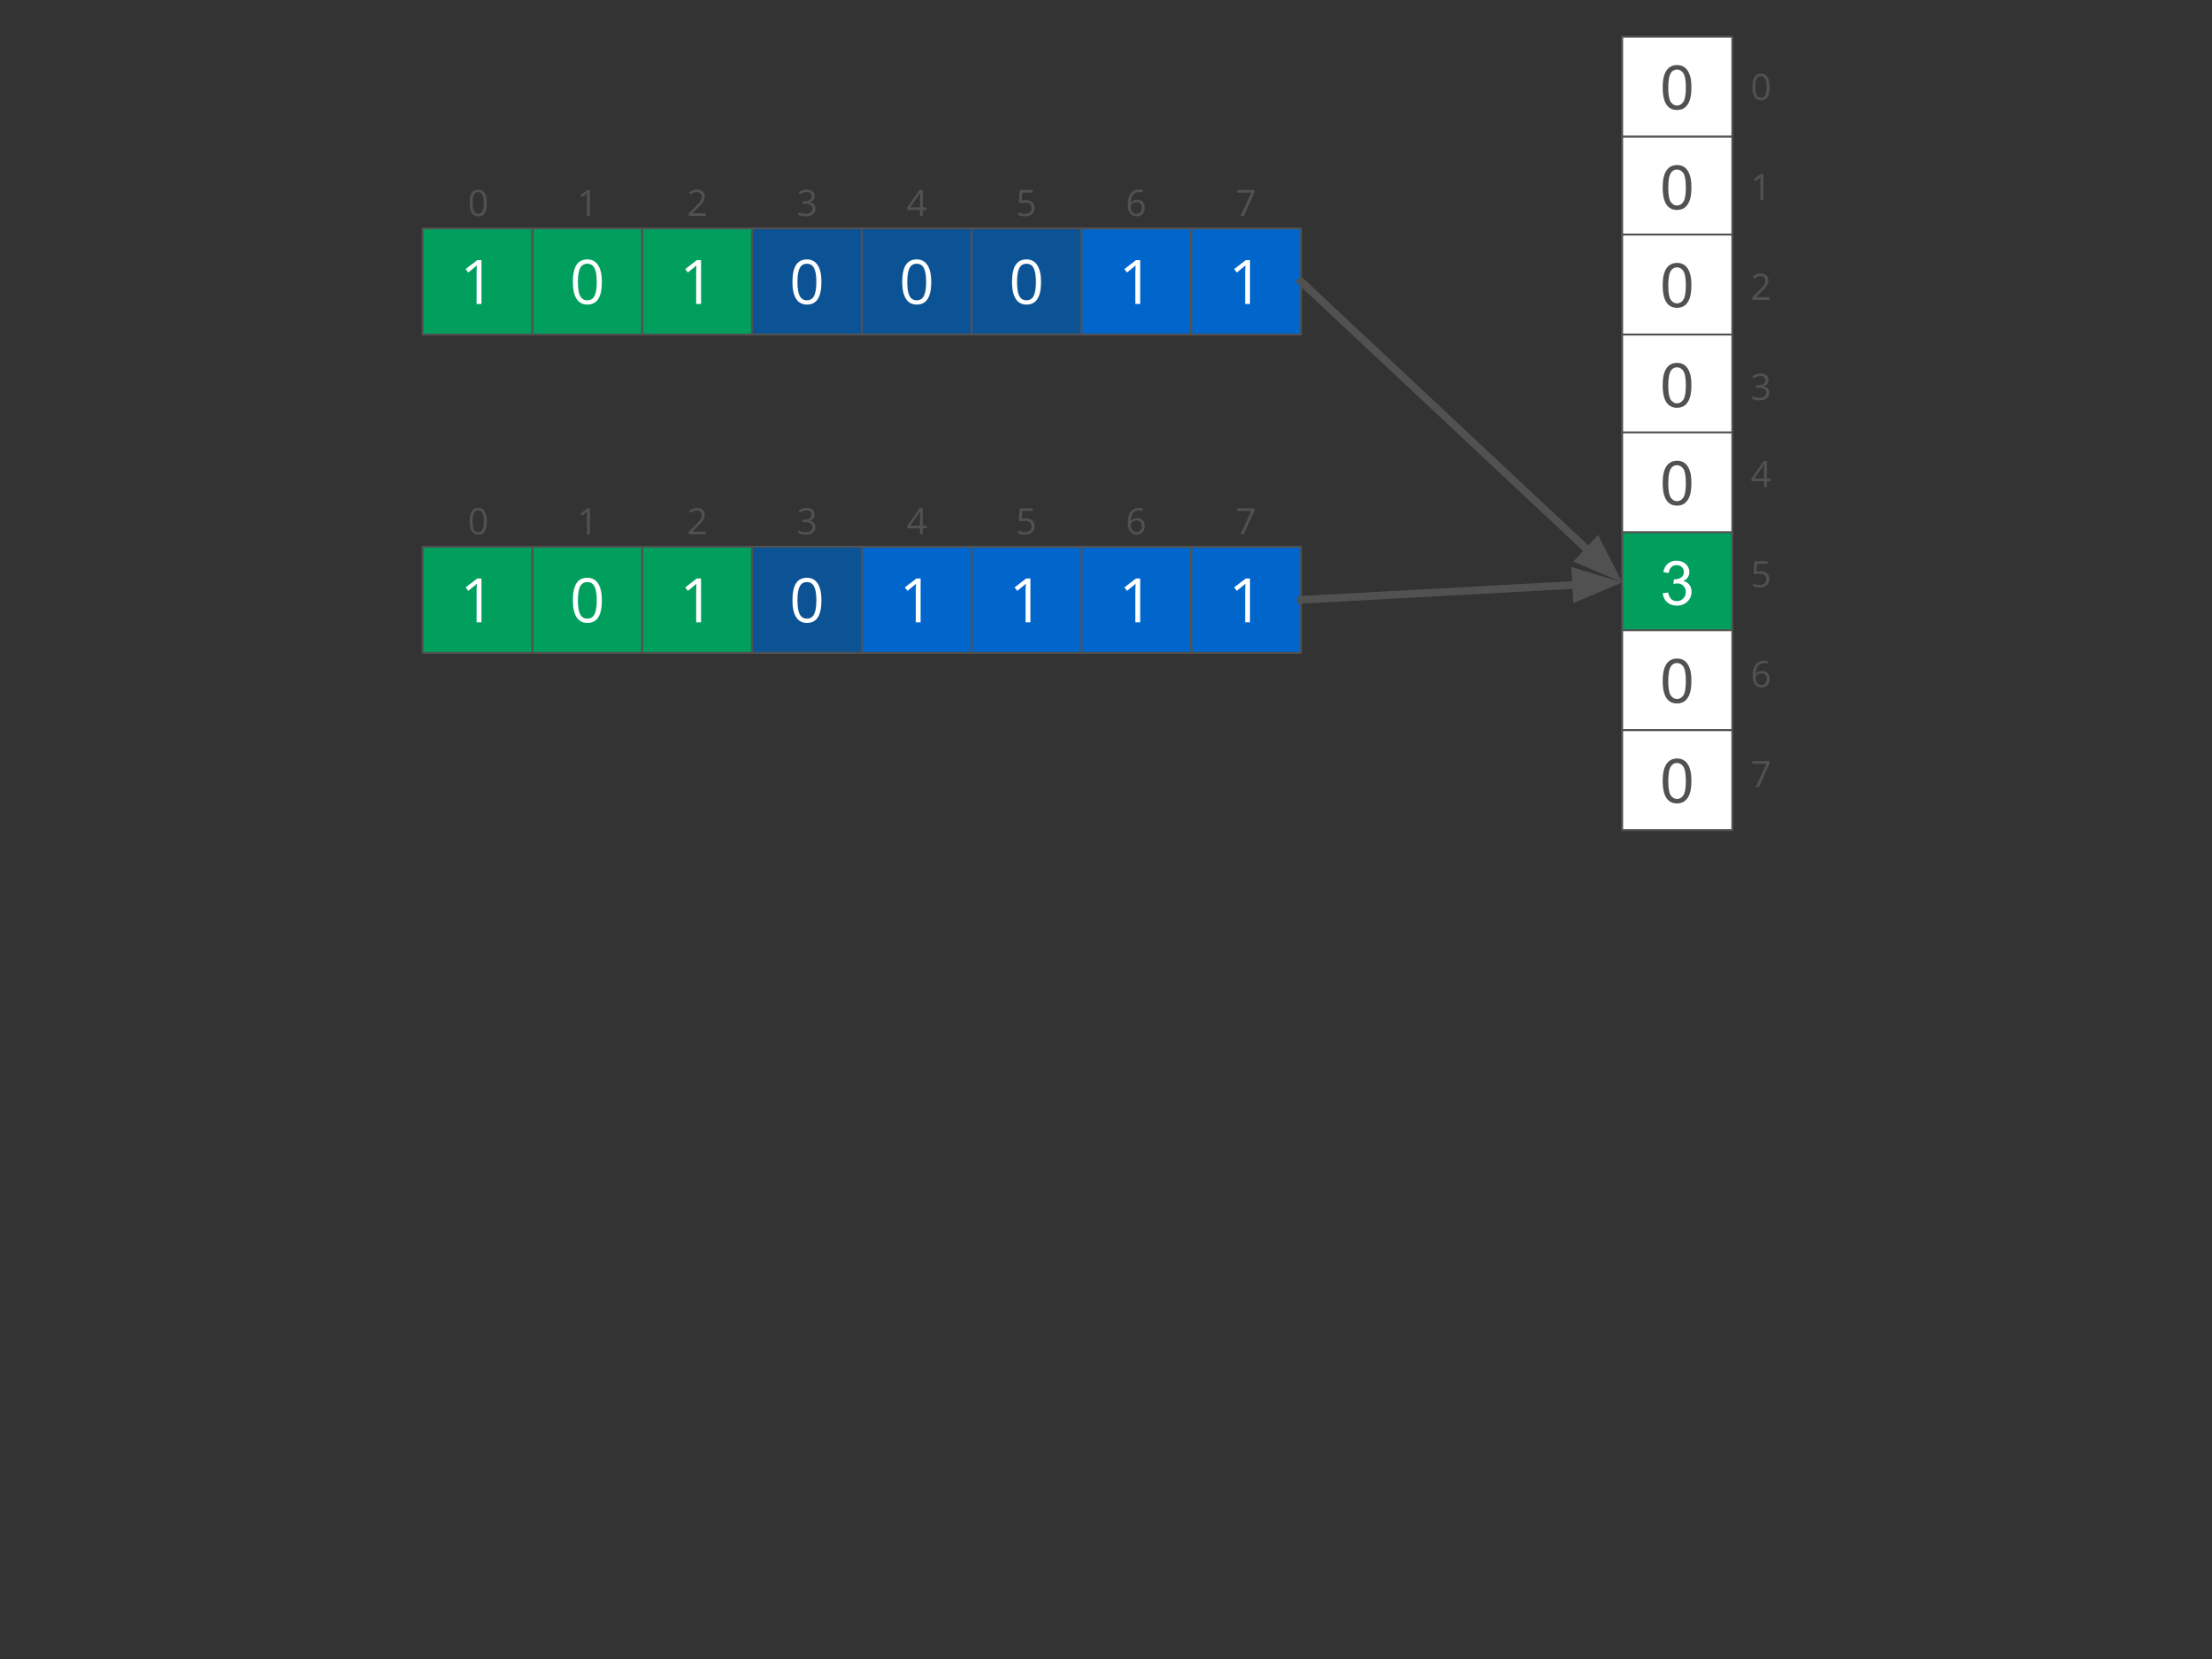 <?xml version="1.0" standalone="yes"?>

<svg version="1.1" viewBox="0.0 0.0 1152.0 864.0" fill="none" stroke="none" stroke-linecap="square" stroke-miterlimit="10" xmlns="http://www.w3.org/2000/svg" xmlns:xlink="http://www.w3.org/1999/xlink"><rect x="0.0" y="0.0" width="1152.0" height="864.0" fill="#333333" stroke="none"/><clipPath id="p.0"><path d="m0 0l1152.0 0l0 864.0l-1152.0 0l0 -864.0z" clip-rule="nonzero"></path></clipPath><g clip-path="url(#p.0)"><path fill="#000000" fill-opacity="0.0" d="m0 0l1152.0 0l0 864.0l-1152.0 0z" fill-rule="nonzero"></path><path fill="#009f5d" d="m220.138 118.952l57.165 0l0 55.276l-57.165 0z" fill-rule="nonzero"></path><path stroke="#515151" stroke-width="1.0" stroke-linejoin="round" stroke-linecap="butt" d="m220.138 118.952l57.165 0l0 55.276l-57.165 0z" fill-rule="nonzero"></path><path fill="#ffffff" d="m250.744 158.31l-2.531 0l0 -16.281q0 -2.031 0.125 -3.844q-0.328 0.328 -0.734 0.688q-0.406 0.359 -3.719 3.047l-1.375 -1.781l6.047 -4.672l2.188 0l0 22.844z" fill-rule="nonzero"></path><path fill="#009f5d" d="m277.316 118.952l57.165 0l0 55.276l-57.165 0z" fill-rule="nonzero"></path><path stroke="#515151" stroke-width="1.0" stroke-linejoin="round" stroke-linecap="butt" d="m277.316 118.952l57.165 0l0 55.276l-57.165 0z" fill-rule="nonzero"></path><path fill="#ffffff" d="m313.453 146.857q0 5.922 -1.875 8.844q-1.859 2.922 -5.703 2.922q-3.688 0 -5.609 -2.984q-1.922 -3.0 -1.922 -8.781q0 -5.969 1.859 -8.859q1.859 -2.891 5.672 -2.891q3.719 0 5.641 3.016q1.938 3.016 1.938 8.734zm-12.484 0q0 4.984 1.172 7.266q1.172 2.266 3.734 2.266q2.594 0 3.75 -2.297q1.172 -2.312 1.172 -7.234q0 -4.922 -1.172 -7.203q-1.156 -2.297 -3.75 -2.297q-2.562 0 -3.734 2.266q-1.172 2.25 -1.172 7.234z" fill-rule="nonzero"></path><path fill="#009f5d" d="m334.494 118.952l57.165 0l0 55.276l-57.165 0z" fill-rule="nonzero"></path><path stroke="#515151" stroke-width="1.0" stroke-linejoin="round" stroke-linecap="butt" d="m334.494 118.952l57.165 0l0 55.276l-57.165 0z" fill-rule="nonzero"></path><path fill="#ffffff" d="m365.1 158.31l-2.531 0l0 -16.281q0 -2.031 0.125 -3.844q-0.328 0.328 -0.734 0.688q-0.406 0.359 -3.719 3.047l-1.375 -1.781l6.047 -4.672l2.188 0l0 22.844z" fill-rule="nonzero"></path><path fill="#0b5394" d="m391.671 118.952l57.165 0l0 55.276l-57.165 0z" fill-rule="nonzero"></path><path stroke="#515151" stroke-width="1.0" stroke-linejoin="round" stroke-linecap="butt" d="m391.671 118.952l57.165 0l0 55.276l-57.165 0z" fill-rule="nonzero"></path><path fill="#ffffff" d="m427.809 146.857q0 5.922 -1.875 8.844q-1.859 2.922 -5.703 2.922q-3.688 0 -5.609 -2.984q-1.922 -3.0 -1.922 -8.781q0 -5.969 1.859 -8.859q1.859 -2.891 5.672 -2.891q3.719 0 5.641 3.016q1.938 3.016 1.938 8.734zm-12.484 0q0 4.984 1.172 7.266q1.172 2.266 3.734 2.266q2.594 0 3.75 -2.297q1.172 -2.312 1.172 -7.234q0 -4.922 -1.172 -7.203q-1.156 -2.297 -3.75 -2.297q-2.562 0 -3.734 2.266q-1.172 2.25 -1.172 7.234z" fill-rule="nonzero"></path><path fill="#0b5394" d="m448.849 118.952l57.165 0l0 55.276l-57.165 0z" fill-rule="nonzero"></path><path stroke="#515151" stroke-width="1.0" stroke-linejoin="round" stroke-linecap="butt" d="m448.849 118.952l57.165 0l0 55.276l-57.165 0z" fill-rule="nonzero"></path><path fill="#ffffff" d="m484.986 146.857q0 5.922 -1.875 8.844q-1.859 2.922 -5.703 2.922q-3.688 0 -5.609 -2.984q-1.922 -3.0 -1.922 -8.781q0 -5.969 1.859 -8.859q1.859 -2.891 5.672 -2.891q3.719 0 5.641 3.016q1.938 3.016 1.938 8.734zm-12.484 0q0 4.984 1.172 7.266q1.172 2.266 3.734 2.266q2.594 0 3.75 -2.297q1.172 -2.312 1.172 -7.234q0 -4.922 -1.172 -7.203q-1.156 -2.297 -3.75 -2.297q-2.562 0 -3.734 2.266q-1.172 2.25 -1.172 7.234z" fill-rule="nonzero"></path><path fill="#0b5394" d="m506.027 118.952l57.165 0l0 55.276l-57.165 0z" fill-rule="nonzero"></path><path stroke="#515151" stroke-width="1.0" stroke-linejoin="round" stroke-linecap="butt" d="m506.027 118.952l57.165 0l0 55.276l-57.165 0z" fill-rule="nonzero"></path><path fill="#ffffff" d="m542.164 146.857q0 5.922 -1.875 8.844q-1.859 2.922 -5.703 2.922q-3.688 0 -5.609 -2.984q-1.922 -3.0 -1.922 -8.781q0 -5.969 1.859 -8.859q1.859 -2.891 5.672 -2.891q3.719 0 5.641 3.016q1.938 3.016 1.938 8.734zm-12.484 0q0 4.984 1.172 7.266q1.172 2.266 3.734 2.266q2.594 0 3.75 -2.297q1.172 -2.312 1.172 -7.234q0 -4.922 -1.172 -7.203q-1.156 -2.297 -3.75 -2.297q-2.562 0 -3.734 2.266q-1.172 2.25 -1.172 7.234z" fill-rule="nonzero"></path><path fill="#0066cc" d="m563.204 118.952l57.165 0l0 55.276l-57.165 0z" fill-rule="nonzero"></path><path stroke="#515151" stroke-width="1.0" stroke-linejoin="round" stroke-linecap="butt" d="m563.204 118.952l57.165 0l0 55.276l-57.165 0z" fill-rule="nonzero"></path><path fill="#ffffff" d="m593.811 158.31l-2.531 0l0 -16.281q0 -2.031 0.125 -3.844q-0.328 0.328 -0.734 0.688q-0.406 0.359 -3.719 3.047l-1.375 -1.781l6.047 -4.672l2.188 0l0 22.844z" fill-rule="nonzero"></path><path fill="#0066cc" d="m620.382 118.952l57.165 0l0 55.276l-57.165 0z" fill-rule="nonzero"></path><path stroke="#515151" stroke-width="1.0" stroke-linejoin="round" stroke-linecap="butt" d="m620.382 118.952l57.165 0l0 55.276l-57.165 0z" fill-rule="nonzero"></path><path fill="#ffffff" d="m650.988 158.31l-2.531 0l0 -16.281q0 -2.031 0.125 -3.844q-0.328 0.328 -0.734 0.688q-0.406 0.359 -3.719 3.047l-1.375 -1.781l6.047 -4.672l2.188 0l0 22.844z" fill-rule="nonzero"></path><path fill="#000000" fill-opacity="0.0" d="m234.128 91.949l29.669 0l0 27.244l-29.669 0z" fill-rule="nonzero"></path><path fill="#515151" d="m253.551 105.695q0 3.516 -1.109 5.25q-1.109 1.734 -3.391 1.734q-2.188 0 -3.328 -1.781q-1.141 -1.781 -1.141 -5.203q0 -3.547 1.094 -5.266q1.109 -1.719 3.375 -1.719q2.203 0 3.344 1.797q1.156 1.781 1.156 5.188zm-7.422 0q0 2.953 0.688 4.312q0.703 1.344 2.234 1.344q1.531 0 2.219 -1.359q0.703 -1.375 0.703 -4.297q0 -2.922 -0.703 -4.281q-0.688 -1.359 -2.219 -1.359q-1.531 0 -2.234 1.344q-0.688 1.328 -0.688 4.297z" fill-rule="nonzero"></path><path fill="#000000" fill-opacity="0.0" d="m291.074 91.949l29.669 0l0 27.244l-29.669 0z" fill-rule="nonzero"></path><path fill="#515151" d="m307.216 112.491l-1.516 0l0 -9.672q0 -1.203 0.078 -2.281q-0.188 0.203 -0.438 0.422q-0.234 0.203 -2.203 1.797l-0.812 -1.062l3.578 -2.766l1.312 0l0 13.562z" fill-rule="nonzero"></path><path fill="#000000" fill-opacity="0.0" d="m348.252 91.944l29.669 0l0 27.244l-29.669 0z" fill-rule="nonzero"></path><path fill="#515151" d="m367.597 112.486l-8.922 0l0 -1.328l3.578 -3.594q1.625 -1.641 2.141 -2.344q0.531 -0.719 0.781 -1.375q0.266 -0.672 0.266 -1.438q0 -1.094 -0.656 -1.719q-0.656 -0.641 -1.828 -0.641q-0.844 0 -1.609 0.281q-0.75 0.266 -1.672 1.0l-0.812 -1.047q1.875 -1.562 4.078 -1.562q1.906 0 2.984 0.984q1.094 0.984 1.094 2.625q0 1.297 -0.719 2.562q-0.719 1.25 -2.719 3.188l-2.969 2.906l0 0.078l6.984 0l0 1.422z" fill-rule="nonzero"></path><path fill="#000000" fill-opacity="0.0" d="m405.43 91.944l29.669 0l0 27.244l-29.669 0z" fill-rule="nonzero"></path><path fill="#515151" d="m424.259 102.111q0 1.297 -0.734 2.125q-0.719 0.828 -2.047 1.109l0 0.078q1.625 0.203 2.406 1.031q0.797 0.828 0.797 2.188q0 1.938 -1.344 2.984q-1.344 1.047 -3.828 1.047q-1.078 0 -1.969 -0.172q-0.891 -0.156 -1.734 -0.562l0 -1.469q0.875 0.438 1.875 0.672q1.0 0.219 1.891 0.219q3.516 0 3.516 -2.75q0 -2.469 -3.875 -2.469l-1.344 0l0 -1.328l1.359 0q1.578 0 2.5 -0.703q0.938 -0.703 0.938 -1.938q0 -1.0 -0.688 -1.562q-0.672 -0.562 -1.844 -0.562q-0.891 0 -1.688 0.25q-0.781 0.234 -1.797 0.875l-0.766 -1.031q0.828 -0.656 1.922 -1.031q1.094 -0.391 2.297 -0.391q1.969 0 3.062 0.906q1.094 0.906 1.094 2.484z" fill-rule="nonzero"></path><path fill="#000000" fill-opacity="0.0" d="m462.607 91.944l29.669 0l0 27.244l-29.669 0z" fill-rule="nonzero"></path><path fill="#515151" d="m482.593 109.361l-2.016 0l0 3.125l-1.469 0l0 -3.125l-6.594 0l0 -1.344l6.438 -9.172l1.625 0l0 9.125l2.016 0l0 1.391zm-3.484 -1.391l0 -4.516q0 -1.328 0.094 -3.0l-0.078 0q-0.453 0.891 -0.844 1.484l-4.234 6.031l5.062 0z" fill-rule="nonzero"></path><path fill="#000000" fill-opacity="0.0" d="m519.553 91.944l29.669 0l0 27.244l-29.669 0z" fill-rule="nonzero"></path><path fill="#515151" d="m534.226 104.205q2.141 0 3.359 1.062q1.234 1.062 1.234 2.906q0 2.109 -1.344 3.312q-1.328 1.188 -3.688 1.188q-2.297 0 -3.5 -0.734l0 -1.484q0.656 0.422 1.609 0.656q0.969 0.234 1.906 0.234q1.641 0 2.531 -0.766q0.906 -0.781 0.906 -2.234q0 -2.844 -3.469 -2.844q-0.891 0 -2.359 0.281l-0.797 -0.516l0.5 -6.344l6.75 0l0 1.422l-5.422 0l-0.344 4.062q1.062 -0.203 2.125 -0.203z" fill-rule="nonzero"></path><path fill="#000000" fill-opacity="0.0" d="m576.731 91.939l29.669 0l0 27.244l-29.669 0z" fill-rule="nonzero"></path><path fill="#515151" d="m587.31 106.684q0 -4.0 1.547 -5.984q1.562 -1.984 4.609 -1.984q1.047 0 1.656 0.188l0 1.328q-0.719 -0.234 -1.641 -0.234q-2.172 0 -3.328 1.359q-1.141 1.359 -1.266 4.266l0.125 0q1.016 -1.594 3.219 -1.594q1.828 0 2.875 1.109q1.062 1.094 1.062 3.0q0 2.109 -1.156 3.328q-1.156 1.203 -3.125 1.203q-2.109 0 -3.344 -1.578q-1.234 -1.594 -1.234 -4.406zm4.562 4.672q1.312 0 2.047 -0.828q0.734 -0.828 0.734 -2.391q0 -1.359 -0.688 -2.125q-0.672 -0.766 -2.016 -0.766q-0.844 0 -1.547 0.344q-0.688 0.344 -1.109 0.953q-0.406 0.594 -0.406 1.25q0 0.953 0.375 1.781q0.375 0.812 1.047 1.297q0.688 0.484 1.562 0.484z" fill-rule="nonzero"></path><path fill="#000000" fill-opacity="0.0" d="m633.909 91.939l29.669 0l0 27.244l-29.669 0z" fill-rule="nonzero"></path><path fill="#515151" d="m646.051 112.481l5.625 -12.141l-7.391 0l0 -1.422l9.031 0l0 1.234l-5.562 12.328l-1.703 0z" fill-rule="nonzero"></path><path fill="#ffffff" d="m844.807 19.142l57.386 0l0 52.063l-57.386 0z" fill-rule="nonzero"></path><path stroke="#515151" stroke-width="1.0" stroke-linejoin="round" stroke-linecap="butt" d="m844.807 19.142l57.386 0l0 52.063l-57.386 0z" fill-rule="nonzero"></path><path fill="#515151" d="m865.93 45.596q0 -4.062 0.828 -6.531q0.844 -2.484 2.484 -3.828q1.656 -1.344 4.156 -1.344q1.844 0 3.234 0.75q1.391 0.734 2.297 2.141q0.906 1.391 1.422 3.406q0.516 2.0 0.516 5.406q0 4.031 -0.828 6.516q-0.828 2.469 -2.484 3.828q-1.641 1.344 -4.156 1.344q-3.312 0 -5.203 -2.375q-2.266 -2.859 -2.266 -9.312zm2.891 0q0 5.641 1.312 7.516q1.328 1.859 3.266 1.859q1.938 0 3.25 -1.875q1.328 -1.875 1.328 -7.5q0 -5.656 -1.328 -7.516q-1.312 -1.859 -3.281 -1.859q-1.938 0 -3.094 1.641q-1.453 2.094 -1.453 7.734z" fill-rule="nonzero"></path><path fill="#ffffff" d="m844.807 71.205l57.386 0l0 52.063l-57.386 0z" fill-rule="nonzero"></path><path stroke="#515151" stroke-width="1.0" stroke-linejoin="round" stroke-linecap="butt" d="m844.807 71.205l57.386 0l0 52.063l-57.386 0z" fill-rule="nonzero"></path><path fill="#515151" d="m865.93 97.659q0 -4.062 0.828 -6.531q0.844 -2.484 2.484 -3.828q1.656 -1.344 4.156 -1.344q1.844 0 3.234 0.75q1.391 0.734 2.297 2.141q0.906 1.391 1.422 3.406q0.516 2.0 0.516 5.406q0 4.031 -0.828 6.516q-0.828 2.469 -2.484 3.828q-1.641 1.344 -4.156 1.344q-3.312 0 -5.203 -2.375q-2.266 -2.859 -2.266 -9.312zm2.891 0q0 5.641 1.312 7.516q1.328 1.859 3.266 1.859q1.938 0 3.25 -1.875q1.328 -1.875 1.328 -7.5q0 -5.656 -1.328 -7.516q-1.312 -1.859 -3.281 -1.859q-1.938 0 -3.094 1.641q-1.453 2.094 -1.453 7.734z" fill-rule="nonzero"></path><path fill="#ffffff" d="m844.807 122.165l57.386 0l0 52.063l-57.386 0z" fill-rule="nonzero"></path><path stroke="#515151" stroke-width="1.0" stroke-linejoin="round" stroke-linecap="butt" d="m844.807 122.165l57.386 0l0 52.063l-57.386 0z" fill-rule="nonzero"></path><path fill="#515151" d="m865.93 148.62q0 -4.062 0.828 -6.531q0.844 -2.484 2.484 -3.828q1.656 -1.344 4.156 -1.344q1.844 0 3.234 0.75q1.391 0.734 2.297 2.141q0.906 1.391 1.422 3.406q0.516 2.0 0.516 5.406q0 4.031 -0.828 6.516q-0.828 2.469 -2.484 3.828q-1.641 1.344 -4.156 1.344q-3.312 0 -5.203 -2.375q-2.266 -2.859 -2.266 -9.312zm2.891 0q0 5.641 1.312 7.516q1.328 1.859 3.266 1.859q1.938 0 3.25 -1.875q1.328 -1.875 1.328 -7.5q0 -5.656 -1.328 -7.516q-1.312 -1.859 -3.281 -1.859q-1.938 0 -3.094 1.641q-1.453 2.094 -1.453 7.734z" fill-rule="nonzero"></path><path fill="#ffffff" d="m844.807 174.228l57.386 0l0 52.063l-57.386 0z" fill-rule="nonzero"></path><path stroke="#515151" stroke-width="1.0" stroke-linejoin="round" stroke-linecap="butt" d="m844.807 174.228l57.386 0l0 52.063l-57.386 0z" fill-rule="nonzero"></path><path fill="#515151" d="m865.93 200.683q0 -4.062 0.828 -6.531q0.844 -2.484 2.484 -3.828q1.656 -1.344 4.156 -1.344q1.844 0 3.234 0.75q1.391 0.734 2.297 2.141q0.906 1.391 1.422 3.406q0.516 2.0 0.516 5.406q0 4.031 -0.828 6.516q-0.828 2.469 -2.484 3.828q-1.641 1.344 -4.156 1.344q-3.312 0 -5.203 -2.375q-2.266 -2.859 -2.266 -9.312zm2.891 0q0 5.641 1.312 7.516q1.328 1.859 3.266 1.859q1.938 0 3.25 -1.875q1.328 -1.875 1.328 -7.5q0 -5.656 -1.328 -7.516q-1.312 -1.859 -3.281 -1.859q-1.938 0 -3.094 1.641q-1.453 2.094 -1.453 7.734z" fill-rule="nonzero"></path><path fill="#ffffff" d="m844.807 225.189l57.386 0l0 52.063l-57.386 0z" fill-rule="nonzero"></path><path stroke="#515151" stroke-width="1.0" stroke-linejoin="round" stroke-linecap="butt" d="m844.807 225.189l57.386 0l0 52.063l-57.386 0z" fill-rule="nonzero"></path><path fill="#515151" d="m865.93 251.644q0 -4.062 0.828 -6.531q0.844 -2.484 2.484 -3.828q1.656 -1.344 4.156 -1.344q1.844 0 3.234 0.75q1.391 0.734 2.297 2.141q0.906 1.391 1.422 3.406q0.516 2.0 0.516 5.406q0 4.031 -0.828 6.516q-0.828 2.469 -2.484 3.828q-1.641 1.344 -4.156 1.344q-3.312 0 -5.203 -2.375q-2.266 -2.859 -2.266 -9.312zm2.891 0q0 5.641 1.312 7.516q1.328 1.859 3.266 1.859q1.938 0 3.25 -1.875q1.328 -1.875 1.328 -7.5q0 -5.656 -1.328 -7.516q-1.312 -1.859 -3.281 -1.859q-1.938 0 -3.094 1.641q-1.453 2.094 -1.453 7.734z" fill-rule="nonzero"></path><path fill="#009f5d" d="m844.807 277.252l57.386 0l0 52.063l-57.386 0z" fill-rule="nonzero"></path><path stroke="#515151" stroke-width="1.0" stroke-linejoin="round" stroke-linecap="butt" d="m844.807 277.252l57.386 0l0 52.063l-57.386 0z" fill-rule="nonzero"></path><path fill="#ffffff" d="m865.945 308.957l2.812 -0.375q0.484 2.391 1.641 3.453q1.172 1.047 2.844 1.047q1.984 0 3.344 -1.375q1.375 -1.375 1.375 -3.406q0 -1.938 -1.266 -3.188q-1.266 -1.266 -3.219 -1.266q-0.797 0 -1.984 0.312l0.312 -2.469q0.281 0.031 0.453 0.031q1.797 0 3.234 -0.938q1.438 -0.938 1.438 -2.891q0 -1.547 -1.047 -2.562q-1.047 -1.016 -2.703 -1.016q-1.641 0 -2.734 1.031q-1.094 1.031 -1.406 3.094l-2.812 -0.5q0.516 -2.828 2.344 -4.375q1.828 -1.562 4.547 -1.562q1.875 0 3.453 0.812q1.578 0.797 2.406 2.188q0.844 1.391 0.844 2.953q0 1.484 -0.797 2.703q-0.797 1.219 -2.359 1.938q2.031 0.469 3.156 1.953q1.125 1.469 1.125 3.688q0 3.0 -2.188 5.094q-2.188 2.078 -5.531 2.078q-3.016 0 -5.016 -1.797q-1.984 -1.797 -2.266 -4.656z" fill-rule="nonzero"></path><path fill="#ffffff" d="m844.807 328.213l57.386 0l0 52.063l-57.386 0z" fill-rule="nonzero"></path><path stroke="#515151" stroke-width="1.0" stroke-linejoin="round" stroke-linecap="butt" d="m844.807 328.213l57.386 0l0 52.063l-57.386 0z" fill-rule="nonzero"></path><path fill="#515151" d="m865.93 354.667q0 -4.062 0.828 -6.531q0.844 -2.484 2.484 -3.828q1.656 -1.344 4.156 -1.344q1.844 0 3.234 0.75q1.391 0.734 2.297 2.141q0.906 1.391 1.422 3.406q0.516 2.0 0.516 5.406q0 4.031 -0.828 6.516q-0.828 2.469 -2.484 3.828q-1.641 1.344 -4.156 1.344q-3.312 0 -5.203 -2.375q-2.266 -2.859 -2.266 -9.312zm2.891 0q0 5.641 1.312 7.516q1.328 1.859 3.266 1.859q1.938 0 3.25 -1.875q1.328 -1.875 1.328 -7.5q0 -5.656 -1.328 -7.516q-1.312 -1.859 -3.281 -1.859q-1.938 0 -3.094 1.641q-1.453 2.094 -1.453 7.734z" fill-rule="nonzero"></path><path fill="#ffffff" d="m844.807 380.276l57.386 0l0 52.063l-57.386 0z" fill-rule="nonzero"></path><path stroke="#515151" stroke-width="1.0" stroke-linejoin="round" stroke-linecap="butt" d="m844.807 380.276l57.386 0l0 52.063l-57.386 0z" fill-rule="nonzero"></path><path fill="#515151" d="m865.93 406.73q0 -4.062 0.828 -6.531q0.844 -2.484 2.484 -3.828q1.656 -1.344 4.156 -1.344q1.844 0 3.234 0.75q1.391 0.734 2.297 2.141q0.906 1.391 1.422 3.406q0.516 2.0 0.516 5.406q0 4.031 -0.828 6.516q-0.828 2.469 -2.484 3.828q-1.641 1.344 -4.156 1.344q-3.312 0 -5.203 -2.375q-2.266 -2.859 -2.266 -9.312zm2.891 0q0 5.641 1.312 7.516q1.328 1.859 3.266 1.859q1.938 0 3.25 -1.875q1.328 -1.875 1.328 -7.5q0 -5.656 -1.328 -7.516q-1.312 -1.859 -3.281 -1.859q-1.938 0 -3.094 1.641q-1.453 2.094 -1.453 7.734z" fill-rule="nonzero"></path><path fill="#000000" fill-opacity="0.0" d="m902.194 31.55l29.669 0l0 27.244l-29.669 0z" fill-rule="nonzero"></path><path fill="#515151" d="m921.617 45.296q0 3.516 -1.109 5.25q-1.109 1.734 -3.391 1.734q-2.188 0 -3.328 -1.781q-1.141 -1.781 -1.141 -5.203q0 -3.547 1.094 -5.266q1.109 -1.719 3.375 -1.719q2.203 0 3.344 1.797q1.156 1.781 1.156 5.188zm-7.422 0q0 2.953 0.688 4.312q0.703 1.344 2.234 1.344q1.531 0 2.219 -1.359q0.703 -1.375 0.703 -4.297q0 -2.922 -0.703 -4.281q-0.688 -1.359 -2.219 -1.359q-1.531 0 -2.234 1.344q-0.688 1.328 -0.688 4.297z" fill-rule="nonzero"></path><path fill="#000000" fill-opacity="0.0" d="m902.194 83.613l29.669 0l0 27.244l-29.669 0z" fill-rule="nonzero"></path><path fill="#515151" d="m918.335 104.155l-1.516 0l0 -9.672q0 -1.203 0.078 -2.281q-0.188 0.203 -0.438 0.422q-0.234 0.203 -2.203 1.797l-0.812 -1.062l3.578 -2.766l1.312 0l0 13.562z" fill-rule="nonzero"></path><path fill="#000000" fill-opacity="0.0" d="m902.194 135.676l29.669 0l0 27.244l-29.669 0z" fill-rule="nonzero"></path><path fill="#515151" d="m921.538 156.218l-8.922 0l0 -1.328l3.578 -3.594q1.625 -1.641 2.141 -2.344q0.531 -0.719 0.781 -1.375q0.266 -0.672 0.266 -1.438q0 -1.094 -0.656 -1.719q-0.656 -0.641 -1.828 -0.641q-0.844 0 -1.609 0.281q-0.75 0.266 -1.672 1.0l-0.812 -1.047q1.875 -1.562 4.078 -1.562q1.906 0 2.984 0.984q1.094 0.984 1.094 2.625q0 1.297 -0.719 2.562q-0.719 1.25 -2.719 3.188l-2.969 2.906l0 0.078l6.984 0l0 1.422z" fill-rule="nonzero"></path><path fill="#000000" fill-opacity="0.0" d="m902.194 187.739l29.669 0l0 27.244l-29.669 0z" fill-rule="nonzero"></path><path fill="#515151" d="m921.023 197.906q0 1.297 -0.734 2.125q-0.719 0.828 -2.047 1.109l0 0.078q1.625 0.203 2.406 1.031q0.797 0.828 0.797 2.188q0 1.938 -1.344 2.984q-1.344 1.047 -3.828 1.047q-1.078 0 -1.969 -0.172q-0.891 -0.156 -1.734 -0.562l0 -1.469q0.875 0.438 1.875 0.672q1.0 0.219 1.891 0.219q3.516 0 3.516 -2.75q0 -2.469 -3.875 -2.469l-1.344 0l0 -1.328l1.359 0q1.578 0 2.5 -0.703q0.938 -0.703 0.938 -1.938q0 -1.0 -0.688 -1.562q-0.672 -0.562 -1.844 -0.562q-0.891 0 -1.688 0.25q-0.781 0.234 -1.797 0.875l-0.766 -1.031q0.828 -0.656 1.922 -1.031q1.094 -0.391 2.297 -0.391q1.969 0 3.062 0.906q1.094 0.906 1.094 2.484z" fill-rule="nonzero"></path><path fill="#000000" fill-opacity="0.0" d="m902.194 233.188l29.669 0l0 27.244l-29.669 0z" fill-rule="nonzero"></path><path fill="#515151" d="m922.179 250.605l-2.016 0l0 3.125l-1.469 0l0 -3.125l-6.594 0l0 -1.344l6.438 -9.172l1.625 0l0 9.125l2.016 0l0 1.391zm-3.484 -1.391l0 -4.516q0 -1.328 0.094 -3.0l-0.078 0q-0.453 0.891 -0.844 1.484l-4.234 6.031l5.062 0z" fill-rule="nonzero"></path><path fill="#000000" fill-opacity="0.0" d="m902.194 285.251l29.669 0l0 27.244l-29.669 0z" fill-rule="nonzero"></path><path fill="#515151" d="m916.867 297.512q2.141 0 3.359 1.062q1.234 1.062 1.234 2.906q0 2.109 -1.344 3.312q-1.328 1.188 -3.688 1.188q-2.297 0 -3.5 -0.734l0 -1.484q0.656 0.422 1.609 0.656q0.969 0.234 1.906 0.234q1.641 0 2.531 -0.766q0.906 -0.781 0.906 -2.234q0 -2.844 -3.469 -2.844q-0.891 0 -2.359 0.281l-0.797 -0.516l0.5 -6.344l6.75 0l0 1.422l-5.422 0l-0.344 4.062q1.062 -0.203 2.125 -0.203z" fill-rule="nonzero"></path><path fill="#000000" fill-opacity="0.0" d="m902.194 337.314l29.669 0l0 27.244l-29.669 0z" fill-rule="nonzero"></path><path fill="#515151" d="m912.773 352.059q0 -4.0 1.547 -5.984q1.562 -1.984 4.609 -1.984q1.047 0 1.656 0.188l0 1.328q-0.719 -0.234 -1.641 -0.234q-2.172 0 -3.328 1.359q-1.141 1.359 -1.266 4.266l0.125 0q1.016 -1.594 3.219 -1.594q1.828 0 2.875 1.109q1.062 1.094 1.062 3.0q0 2.109 -1.156 3.328q-1.156 1.203 -3.125 1.203q-2.109 0 -3.344 -1.578q-1.234 -1.594 -1.234 -4.406zm4.562 4.672q1.312 0 2.047 -0.828q0.734 -0.828 0.734 -2.391q0 -1.359 -0.688 -2.125q-0.672 -0.766 -2.016 -0.766q-0.844 0 -1.547 0.344q-0.688 0.344 -1.109 0.953q-0.406 0.594 -0.406 1.25q0 0.953 0.375 1.781q0.375 0.812 1.047 1.297q0.688 0.484 1.562 0.484z" fill-rule="nonzero"></path><path fill="#000000" fill-opacity="0.0" d="m902.194 389.377l29.669 0l0 27.244l-29.669 0z" fill-rule="nonzero"></path><path fill="#515151" d="m914.335 409.919l5.625 -12.141l-7.391 0l0 -1.422l9.031 0l0 1.234l-5.562 12.328l-1.703 0z" fill-rule="nonzero"></path><path fill="#009f5d" d="m220.138 284.742l57.165 0l0 55.276l-57.165 0z" fill-rule="nonzero"></path><path stroke="#515151" stroke-width="1.0" stroke-linejoin="round" stroke-linecap="butt" d="m220.138 284.742l57.165 0l0 55.276l-57.165 0z" fill-rule="nonzero"></path><path fill="#ffffff" d="m250.744 324.1l-2.531 0l0 -16.281q0 -2.031 0.125 -3.844q-0.328 0.328 -0.734 0.688q-0.406 0.359 -3.719 3.047l-1.375 -1.781l6.047 -4.672l2.188 0l0 22.844z" fill-rule="nonzero"></path><path fill="#009f5d" d="m277.316 284.742l57.165 0l0 55.276l-57.165 0z" fill-rule="nonzero"></path><path stroke="#515151" stroke-width="1.0" stroke-linejoin="round" stroke-linecap="butt" d="m277.316 284.742l57.165 0l0 55.276l-57.165 0z" fill-rule="nonzero"></path><path fill="#ffffff" d="m313.453 312.647q0 5.922 -1.875 8.844q-1.859 2.922 -5.703 2.922q-3.688 0 -5.609 -2.984q-1.922 -3.0 -1.922 -8.781q0 -5.969 1.859 -8.859q1.859 -2.891 5.672 -2.891q3.719 0 5.641 3.016q1.938 3.016 1.938 8.734zm-12.484 0q0 4.984 1.172 7.266q1.172 2.266 3.734 2.266q2.594 0 3.75 -2.297q1.172 -2.312 1.172 -7.234q0 -4.922 -1.172 -7.203q-1.156 -2.297 -3.75 -2.297q-2.562 0 -3.734 2.266q-1.172 2.25 -1.172 7.234z" fill-rule="nonzero"></path><path fill="#009f5d" d="m334.494 284.742l57.165 0l0 55.276l-57.165 0z" fill-rule="nonzero"></path><path stroke="#515151" stroke-width="1.0" stroke-linejoin="round" stroke-linecap="butt" d="m334.494 284.742l57.165 0l0 55.276l-57.165 0z" fill-rule="nonzero"></path><path fill="#ffffff" d="m365.1 324.1l-2.531 0l0 -16.281q0 -2.031 0.125 -3.844q-0.328 0.328 -0.734 0.688q-0.406 0.359 -3.719 3.047l-1.375 -1.781l6.047 -4.672l2.188 0l0 22.844z" fill-rule="nonzero"></path><path fill="#0b5394" d="m391.671 284.742l57.165 0l0 55.276l-57.165 0z" fill-rule="nonzero"></path><path stroke="#515151" stroke-width="1.0" stroke-linejoin="round" stroke-linecap="butt" d="m391.671 284.742l57.165 0l0 55.276l-57.165 0z" fill-rule="nonzero"></path><path fill="#ffffff" d="m427.809 312.647q0 5.922 -1.875 8.844q-1.859 2.922 -5.703 2.922q-3.688 0 -5.609 -2.984q-1.922 -3.0 -1.922 -8.781q0 -5.969 1.859 -8.859q1.859 -2.891 5.672 -2.891q3.719 0 5.641 3.016q1.938 3.016 1.938 8.734zm-12.484 0q0 4.984 1.172 7.266q1.172 2.266 3.734 2.266q2.594 0 3.75 -2.297q1.172 -2.312 1.172 -7.234q0 -4.922 -1.172 -7.203q-1.156 -2.297 -3.75 -2.297q-2.562 0 -3.734 2.266q-1.172 2.25 -1.172 7.234z" fill-rule="nonzero"></path><path fill="#0066cc" d="m448.849 284.742l57.165 0l0 55.276l-57.165 0z" fill-rule="nonzero"></path><path stroke="#515151" stroke-width="1.0" stroke-linejoin="round" stroke-linecap="butt" d="m448.849 284.742l57.165 0l0 55.276l-57.165 0z" fill-rule="nonzero"></path><path fill="#ffffff" d="m479.455 324.1l-2.531 0l0 -16.281q0 -2.031 0.125 -3.844q-0.328 0.328 -0.734 0.688q-0.406 0.359 -3.719 3.047l-1.375 -1.781l6.047 -4.672l2.188 0l0 22.844z" fill-rule="nonzero"></path><path fill="#0066cc" d="m506.027 284.742l57.165 0l0 55.276l-57.165 0z" fill-rule="nonzero"></path><path stroke="#515151" stroke-width="1.0" stroke-linejoin="round" stroke-linecap="butt" d="m506.027 284.742l57.165 0l0 55.276l-57.165 0z" fill-rule="nonzero"></path><path fill="#ffffff" d="m536.633 324.1l-2.531 0l0 -16.281q0 -2.031 0.125 -3.844q-0.328 0.328 -0.734 0.688q-0.406 0.359 -3.719 3.047l-1.375 -1.781l6.047 -4.672l2.188 0l0 22.844z" fill-rule="nonzero"></path><path fill="#0066cc" d="m563.204 284.742l57.165 0l0 55.276l-57.165 0z" fill-rule="nonzero"></path><path stroke="#515151" stroke-width="1.0" stroke-linejoin="round" stroke-linecap="butt" d="m563.204 284.742l57.165 0l0 55.276l-57.165 0z" fill-rule="nonzero"></path><path fill="#ffffff" d="m593.811 324.1l-2.531 0l0 -16.281q0 -2.031 0.125 -3.844q-0.328 0.328 -0.734 0.688q-0.406 0.359 -3.719 3.047l-1.375 -1.781l6.047 -4.672l2.188 0l0 22.844z" fill-rule="nonzero"></path><path fill="#0066cc" d="m620.382 284.742l57.165 0l0 55.276l-57.165 0z" fill-rule="nonzero"></path><path stroke="#515151" stroke-width="1.0" stroke-linejoin="round" stroke-linecap="butt" d="m620.382 284.742l57.165 0l0 55.276l-57.165 0z" fill-rule="nonzero"></path><path fill="#ffffff" d="m650.988 324.1l-2.531 0l0 -16.281q0 -2.031 0.125 -3.844q-0.328 0.328 -0.734 0.688q-0.406 0.359 -3.719 3.047l-1.375 -1.781l6.047 -4.672l2.188 0l0 22.844z" fill-rule="nonzero"></path><path fill="#000000" fill-opacity="0.0" d="m234.128 257.739l29.669 0l0 27.244l-29.669 0z" fill-rule="nonzero"></path><path fill="#515151" d="m253.551 271.485q0 3.516 -1.109 5.25q-1.109 1.734 -3.391 1.734q-2.188 0 -3.328 -1.781q-1.141 -1.781 -1.141 -5.203q0 -3.547 1.094 -5.266q1.109 -1.719 3.375 -1.719q2.203 0 3.344 1.797q1.156 1.781 1.156 5.188zm-7.422 0q0 2.953 0.688 4.312q0.703 1.344 2.234 1.344q1.531 0 2.219 -1.359q0.703 -1.375 0.703 -4.297q0 -2.922 -0.703 -4.281q-0.688 -1.359 -2.219 -1.359q-1.531 0 -2.234 1.344q-0.688 1.328 -0.688 4.297z" fill-rule="nonzero"></path><path fill="#000000" fill-opacity="0.0" d="m291.074 257.739l29.669 0l0 27.244l-29.669 0z" fill-rule="nonzero"></path><path fill="#515151" d="m307.216 278.281l-1.516 0l0 -9.672q0 -1.203 0.078 -2.281q-0.188 0.203 -0.438 0.422q-0.234 0.203 -2.203 1.797l-0.812 -1.062l3.578 -2.766l1.312 0l0 13.562z" fill-rule="nonzero"></path><path fill="#000000" fill-opacity="0.0" d="m348.252 257.734l29.669 0l0 27.244l-29.669 0z" fill-rule="nonzero"></path><path fill="#515151" d="m367.597 278.276l-8.922 0l0 -1.328l3.578 -3.594q1.625 -1.641 2.141 -2.344q0.531 -0.719 0.781 -1.375q0.266 -0.672 0.266 -1.438q0 -1.094 -0.656 -1.719q-0.656 -0.641 -1.828 -0.641q-0.844 0 -1.609 0.281q-0.75 0.266 -1.672 1.0l-0.812 -1.047q1.875 -1.562 4.078 -1.562q1.906 0 2.984 0.984q1.094 0.984 1.094 2.625q0 1.297 -0.719 2.562q-0.719 1.25 -2.719 3.188l-2.969 2.906l0 0.078l6.984 0l0 1.422z" fill-rule="nonzero"></path><path fill="#000000" fill-opacity="0.0" d="m405.43 257.734l29.669 0l0 27.244l-29.669 0z" fill-rule="nonzero"></path><path fill="#515151" d="m424.259 267.901q0 1.297 -0.734 2.125q-0.719 0.828 -2.047 1.109l0 0.078q1.625 0.203 2.406 1.031q0.797 0.828 0.797 2.188q0 1.938 -1.344 2.984q-1.344 1.047 -3.828 1.047q-1.078 0 -1.969 -0.172q-0.891 -0.156 -1.734 -0.562l0 -1.469q0.875 0.438 1.875 0.672q1.0 0.219 1.891 0.219q3.516 0 3.516 -2.75q0 -2.469 -3.875 -2.469l-1.344 0l0 -1.328l1.359 0q1.578 0 2.5 -0.703q0.938 -0.703 0.938 -1.938q0 -1.0 -0.688 -1.562q-0.672 -0.562 -1.844 -0.562q-0.891 0 -1.688 0.25q-0.781 0.234 -1.797 0.875l-0.766 -1.031q0.828 -0.656 1.922 -1.031q1.094 -0.391 2.297 -0.391q1.969 0 3.062 0.906q1.094 0.906 1.094 2.484z" fill-rule="nonzero"></path><path fill="#000000" fill-opacity="0.0" d="m462.607 257.734l29.669 0l0 27.244l-29.669 0z" fill-rule="nonzero"></path><path fill="#515151" d="m482.593 275.151l-2.016 0l0 3.125l-1.469 0l0 -3.125l-6.594 0l0 -1.344l6.438 -9.172l1.625 0l0 9.125l2.016 0l0 1.391zm-3.484 -1.391l0 -4.516q0 -1.328 0.094 -3.0l-0.078 0q-0.453 0.891 -0.844 1.484l-4.234 6.031l5.062 0z" fill-rule="nonzero"></path><path fill="#000000" fill-opacity="0.0" d="m519.553 257.734l29.669 0l0 27.244l-29.669 0z" fill-rule="nonzero"></path><path fill="#515151" d="m534.226 269.995q2.141 0 3.359 1.062q1.234 1.062 1.234 2.906q0 2.109 -1.344 3.312q-1.328 1.188 -3.688 1.188q-2.297 0 -3.5 -0.734l0 -1.484q0.656 0.422 1.609 0.656q0.969 0.234 1.906 0.234q1.641 0 2.531 -0.766q0.906 -0.781 0.906 -2.234q0 -2.844 -3.469 -2.844q-0.891 0 -2.359 0.281l-0.797 -0.516l0.5 -6.344l6.75 0l0 1.422l-5.422 0l-0.344 4.062q1.062 -0.203 2.125 -0.203z" fill-rule="nonzero"></path><path fill="#000000" fill-opacity="0.0" d="m576.731 257.729l29.669 0l0 27.244l-29.669 0z" fill-rule="nonzero"></path><path fill="#515151" d="m587.31 272.474q0 -4.0 1.547 -5.984q1.562 -1.984 4.609 -1.984q1.047 0 1.656 0.188l0 1.328q-0.719 -0.234 -1.641 -0.234q-2.172 0 -3.328 1.359q-1.141 1.359 -1.266 4.266l0.125 0q1.016 -1.594 3.219 -1.594q1.828 0 2.875 1.109q1.062 1.094 1.062 3.0q0 2.109 -1.156 3.328q-1.156 1.203 -3.125 1.203q-2.109 0 -3.344 -1.578q-1.234 -1.594 -1.234 -4.406zm4.562 4.672q1.312 0 2.047 -0.828q0.734 -0.828 0.734 -2.391q0 -1.359 -0.688 -2.125q-0.672 -0.766 -2.016 -0.766q-0.844 0 -1.547 0.344q-0.688 0.344 -1.109 0.953q-0.406 0.594 -0.406 1.25q0 0.953 0.375 1.781q0.375 0.812 1.047 1.297q0.688 0.484 1.562 0.484z" fill-rule="nonzero"></path><path fill="#000000" fill-opacity="0.0" d="m633.909 257.729l29.669 0l0 27.244l-29.669 0z" fill-rule="nonzero"></path><path fill="#515151" d="m646.051 278.271l5.625 -12.141l-7.391 0l0 -1.422l9.031 0l0 1.234l-5.562 12.328l-1.703 0z" fill-rule="nonzero"></path><path fill="#000000" fill-opacity="0.0" d="m677.547 146.59l167.26 156.694" fill-rule="nonzero"></path><path stroke="#515151" stroke-width="4.0" stroke-linejoin="round" stroke-linecap="butt" d="m677.547 146.59l149.745 140.285" fill-rule="evenodd"></path><path fill="#515151" stroke="#515151" stroke-width="4.0" stroke-linecap="butt" d="m822.775 291.697l17.764 7.589l-8.73 -17.232z" fill-rule="evenodd"></path><path fill="#000000" fill-opacity="0.0" d="m677.547 312.38l167.26 -9.096" fill-rule="nonzero"></path><path stroke="#515151" stroke-width="4.0" stroke-linejoin="round" stroke-linecap="butt" d="m677.547 312.38l143.295 -7.793" fill-rule="evenodd"></path><path fill="#515151" stroke="#515151" stroke-width="4.0" stroke-linecap="butt" d="m821.201 311.184l17.767 -7.583l-18.484 -5.611z" fill-rule="evenodd"></path></g></svg>

